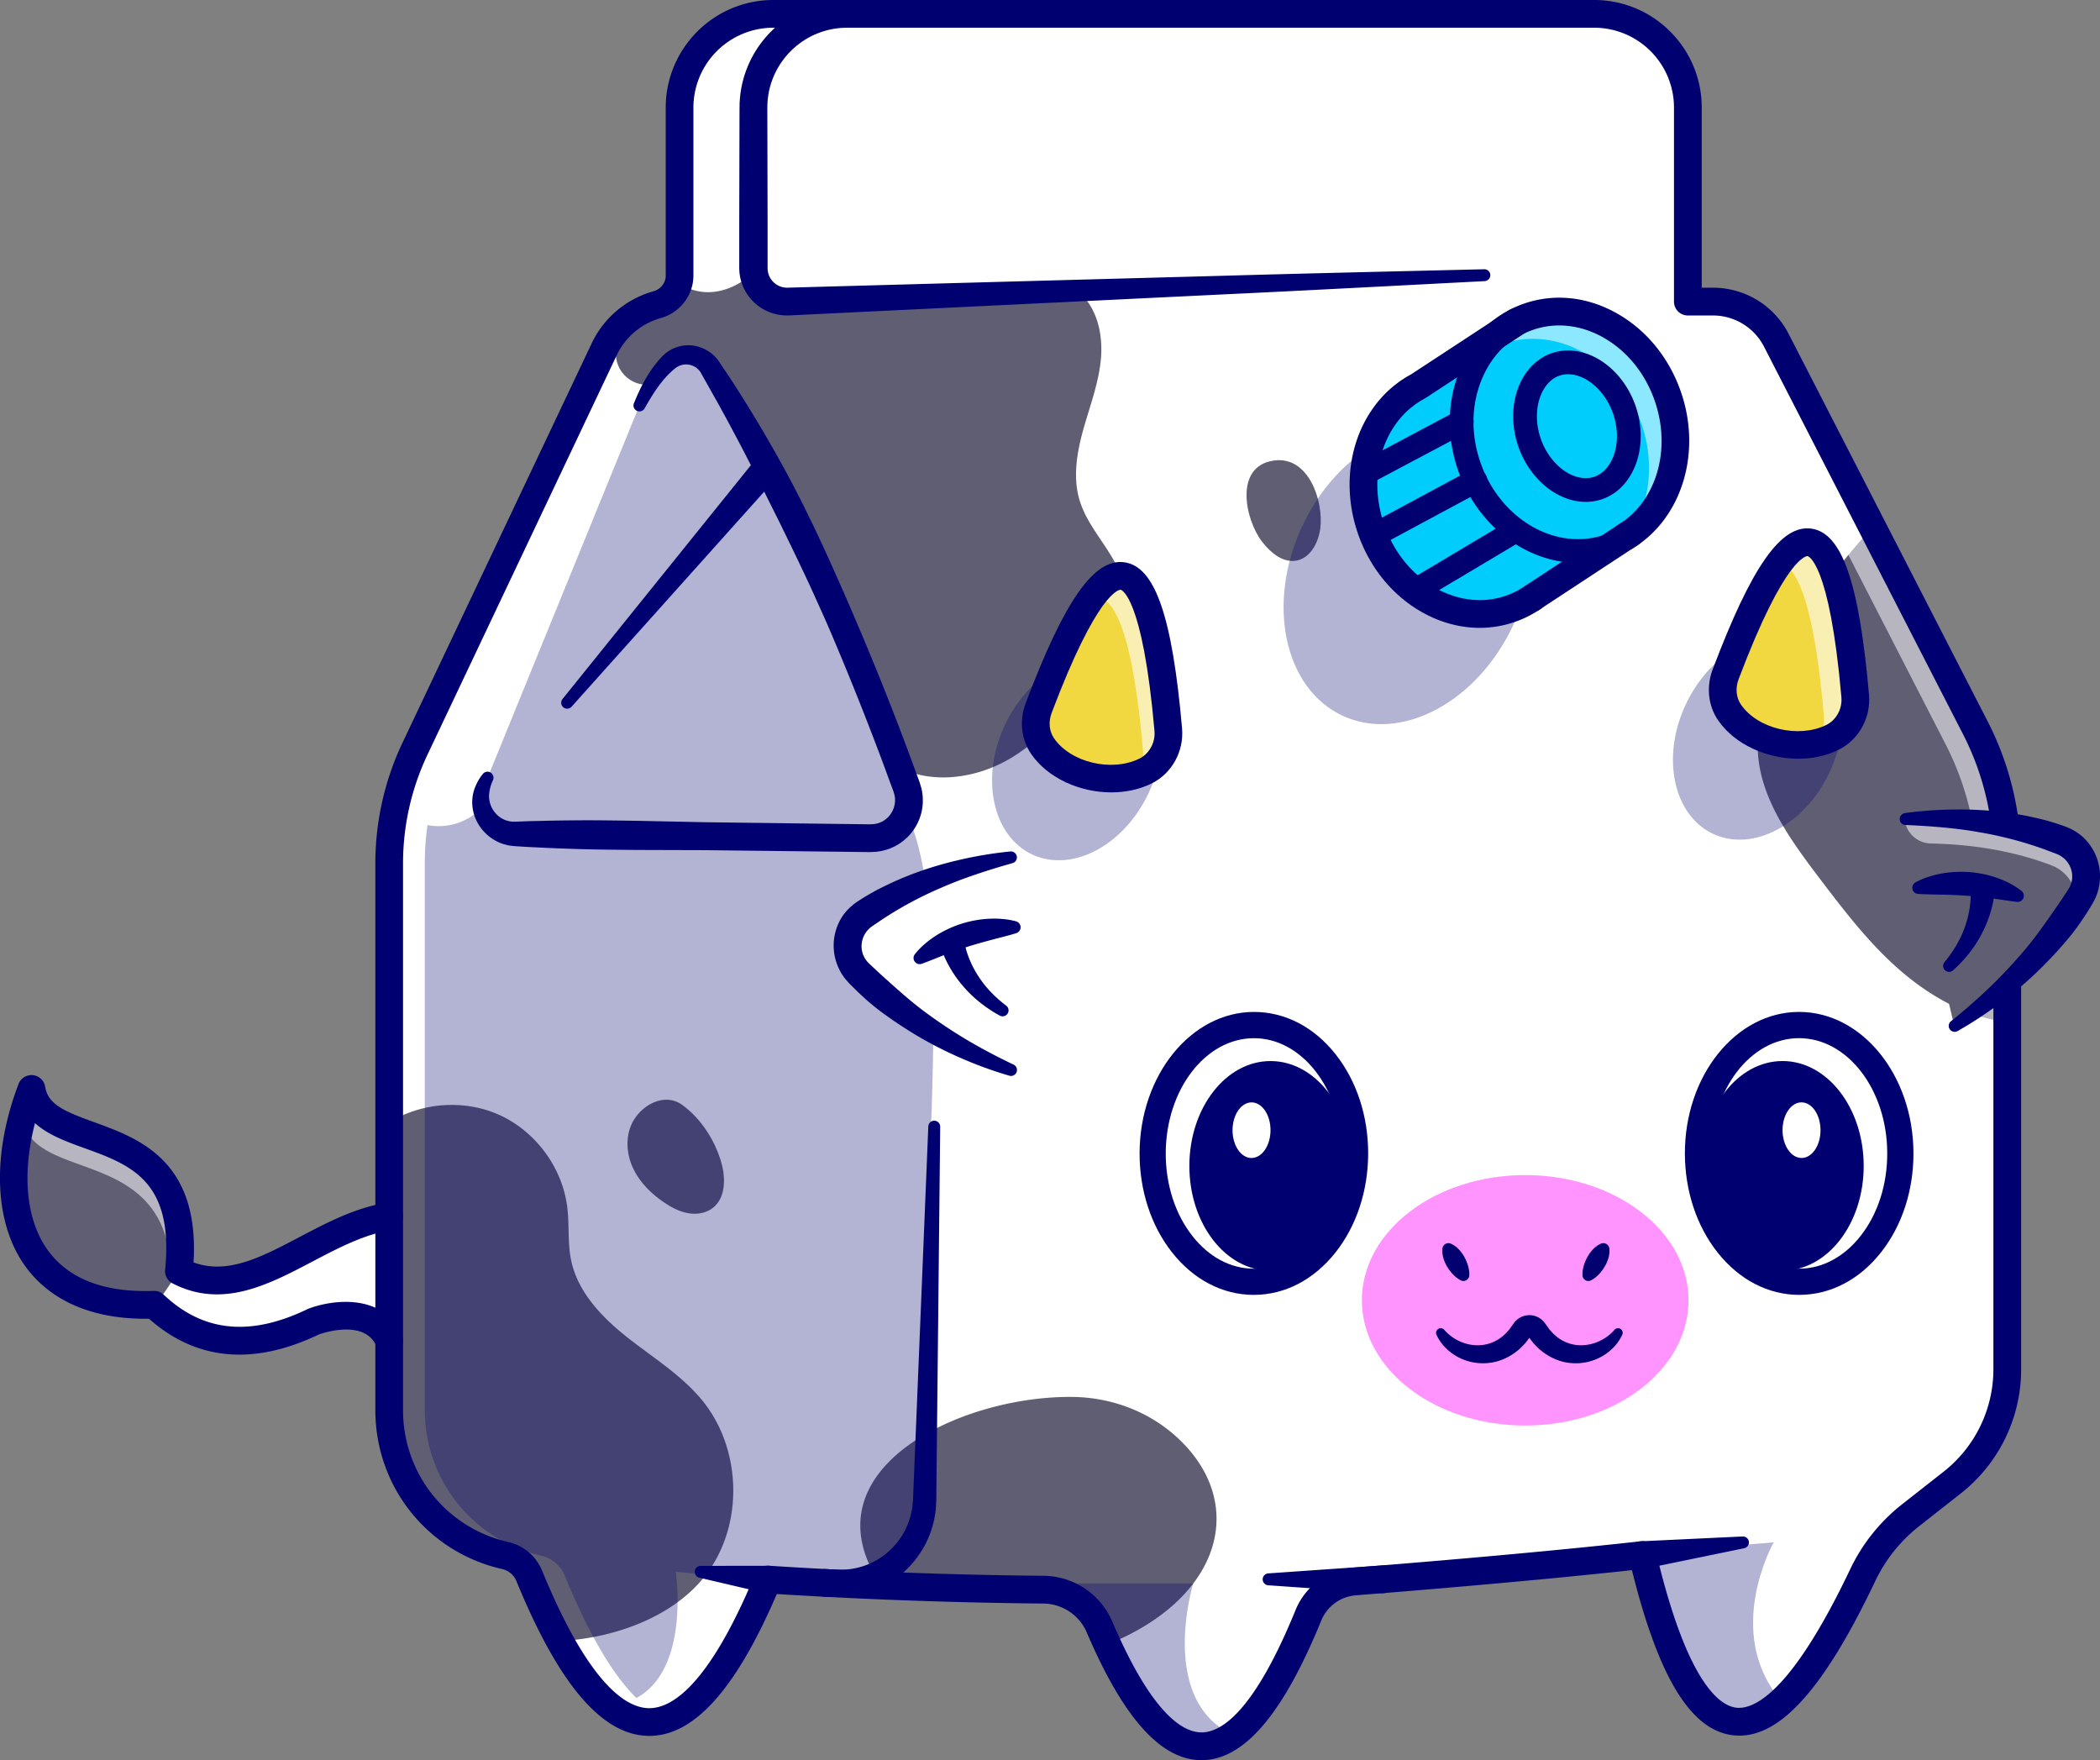<svg id="Layer_1" data-name="Layer 1" xmlns="http://www.w3.org/2000/svg" viewBox="0 0 2890.73 2422.63"><rect x="0" y="0" width="2890.73" height="2422.63" fill="#808080" stroke="none"/><path d="M1019,2493.92v171.3c-24.09-56.68-104-26.43-104-26.43-91.29,44-161.65,30.52-217.95-21.85-.49-.44-.93-.88-1.42-1.31-191,6.81-225.15-149.28-169-297,15.21,95.81,224.83,27.25,203,250.71C826.25,2618.84,913.67,2510.71,1019,2493.92Z" transform="translate(-483.31 -819.77)" style="fill:#fff"/><path d="M3246.37,2002.86v701a199.44,199.44,0,0,1-76.36,157c-18,14.17-37.06,29.11-56.79,44.59a230.59,230.59,0,0,0-65.84,82.46c-40.33,84.75-77.45,142.2-111.56,173.48-80,73.41-143.24,2.34-191.2-199.75l-.38-1.47c-11.28,1.25-22.78,2.5-34.34,3.76-136.31,14.39-286.9,26.7-361.56,32.59a75.61,75.61,0,0,0-64,46.71q-51.84,127.13-103.78,164.49-86.42,62.37-172.93-124.43c-3.6-7.74-7.2-15.86-10.79-24.26a84.6,84.6,0,0,0-64.26-50.08,86.12,86.12,0,0,0-13-1.15q-111.6-1-223.79-5.67-40.87-1.71-81.86-3.92-36.87-2-73.8-4.31l-2.4,6.27q-141.35,334.05-282.59,80.17-21.68-39-43.39-91.83a46.63,46.63,0,0,0-33-27.69A205.43,205.43,0,0,1,1019,2760.55v-753a367.8,367.8,0,0,1,35.27-156.75L1315,1300.59a114.71,114.71,0,0,1,72.82-61.42c18.15-5.07,31-21.26,31-40.11V967.86a129,129,0,0,1,129-129h1130A128.93,128.93,0,0,1,2806.7,967.8v267.12h34.39a98.29,98.29,0,0,1,87.53,53.47L3060.9,1546l141.71,276A395.78,395.78,0,0,1,3246.37,2002.86Z" transform="translate(-483.31 -819.77)" style="fill:#fff"/><path d="M1352.08,2368.5c-8.18,19.26-5.82,42,3.41,60.76s24.74,33.9,42.09,45.6c9.9,6.68,20.7,12.44,32.44,14.61s24.62.38,34.14-6.84c17.82-13.51,18.29-40.32,12.3-61.86-8.57-30.83-27.83-61.12-53.89-80.13C1397.29,2322.21,1363.48,2341.68,1352.08,2368.5Z" transform="translate(-483.31 -819.77)" style="fill:#5f5e73"/><path d="M1708.78,1869c47.5,31.63,113,24.59,162.49-3.77s86.09-74.51,118.9-121.2c23.76-33.8,47.28-72.79,41-113.62-6.91-44.94-47.78-77.39-61.37-120.78-10-31.73-4.31-66.21,4.6-98.25s21.09-63.49,24.26-96.59-4.28-69.36-28.86-91.76l-403,11.86-46.33-40s-48.17,49.33-103.12,14.67l-19.55,25.32-60.45,49.27a42.92,42.92,0,0,0,41.38,65s52.44-85.07,103.44,11.14C1569.63,1498.51,1643.82,1671.62,1708.78,1869Z" transform="translate(-483.31 -819.77)" style="fill:#5f5e73"/><path d="M3246.37,2002.86v223l-4.52.16c-55.11-7.84-105.3-37.11-146.89-74.12s-75.43-81.64-109.06-126c-41.15-54.34-84.26-114.3-83-182.42.6-31.78,10.95-62.52,23.32-91.84A684.58,684.58,0,0,1,3060.9,1546l141.71,276A395.78,395.78,0,0,1,3246.37,2002.86Z" transform="translate(-483.31 -819.77)" style="fill:#5f5e73"/><path d="M729.72,2569.3l-32.64,47.64c-.49-.44-.93-.88-1.42-1.31-191,6.81-225.15-149.28-169-297C541.91,2414.4,751.53,2345.84,729.72,2569.3Z" transform="translate(-483.31 -819.77)" style="fill:#5f5e73"/><g style="opacity:0.55"><path d="M729.72,2569.3,718.93,2585c4-193.11-189.88-133.53-204.49-225.53-1,2.56-1.91,5.12-2.83,7.63a393.28,393.28,0,0,1,15.09-48.51C541.91,2414.4,751.53,2345.84,729.72,2569.3Z" transform="translate(-483.31 -819.77)" style="fill:#fff"/></g><path d="M2220.65,1565.44c11.51,14.88,28.38,29.18,46.92,26,19.63-3.41,30.78-25,33.22-44.75,4.6-37.34-16.07-100-64.16-93C2181.59,1461.56,2197.24,1535.18,2220.65,1565.44Z" transform="translate(-483.31 -819.77)" style="fill:#5f5e73"/><g style="opacity:0.3"><ellipse cx="2421.13" cy="1612.4" rx="212.47" ry="160.37" transform="translate(-544.71 2308.8) rotate(-65.08)" style="fill:#000070"/></g><g style="opacity:0.3"><ellipse cx="1965.57" cy="1864.62" rx="144.99" ry="109.44" transform="translate(-1037.02 2041.6) rotate(-65.08)" style="fill:#000070"/></g><g style="opacity:0.3"><ellipse cx="2902.87" cy="1836.26" rx="144.99" ry="109.44" transform="translate(-468.98 2875.2) rotate(-65.08)" style="fill:#000070"/></g><path d="M2007.59,3083.26c-3.6-7.74-7.2-15.86-10.79-24.26a84.88,84.88,0,0,0-77.23-51.23q-111.6-1-223.79-5.67l-1.42-2.89c-102.46-156.85,110.91-259,266.52-256.7,54.06.82,106.55,21.09,145.68,58.43C2200.47,2890.54,2164.44,3020.14,2007.59,3083.26Z" transform="translate(-483.31 -819.77)" style="fill:#5f5e73"/><path d="M1462.51,2976.76c-41.59,64.15-126.28,96.14-202.53,101.32l-4.85,2.23q-21.68-39-43.39-91.83a46.63,46.63,0,0,0-33-27.69A205.43,205.43,0,0,1,1019,2760.55V2364.7c44-27.25,101.6-31.94,149.28-11.39,51.35,22.18,89.28,72.92,95.93,128.46,2.94,24.25.33,49.05,5.34,72.92,9.27,44.15,43,78.87,78.43,106.72s74.72,51.94,103,87.09C1501.86,2812,1506.76,2908.47,1462.51,2976.76Z" transform="translate(-483.31 -819.77)" style="fill:#5f5e73"/><g style="opacity:0.55"><path d="M3246.37,2002.86v701a199.44,199.44,0,0,1-76.36,157c-18,14.17-37.06,29.11-56.79,44.59a230.59,230.59,0,0,0-65.84,82.46c-59.19,124.43-111.56,190-157.45,200.24,35.42-30.19,74.17-89,116.41-177.79a230.67,230.67,0,0,1,65.84-82.46l56.79-44.58a199.47,199.47,0,0,0,76.36-157v-701a395.81,395.81,0,0,0-43.76-181l-141.71-275.94-132.28-257.58a98.31,98.31,0,0,0-87.53-53.47h-34.39V990.26a128.93,128.93,0,0,0-128.95-129h-1130a128.69,128.69,0,0,0-40.44,6.48,128.65,128.65,0,0,1,81.48-28.94h1130A128.93,128.93,0,0,1,2806.7,967.8v267.12h34.39a98.29,98.29,0,0,1,87.53,53.47L3060.9,1546l141.71,276A395.78,395.78,0,0,1,3246.37,2002.86Z" transform="translate(-483.31 -819.77)" style="fill:#fff"/></g><path d="M2137.22,3242.4c-55.71,0-107.39-57.55-158-175.9a65.76,65.76,0,0,0-59.88-39.65c-121.1-1.11-244.42-5.5-366.73-13.08-56.5,131.35-113.94,195.23-175.5,195.23h-.48c-64.1-.34-123.82-70.11-182.58-213.29a27.63,27.63,0,0,0-19.55-16.32C1071.74,2956,1000,2866,1000,2760.55v-753a387.59,387.59,0,0,1,37.1-164.92l260.68-550.25a133.69,133.69,0,0,1,84.89-71.63c10.2-2.86,17.05-11.6,17.05-21.75V967.86c0-81.66,66.43-148.09,148.08-148.09h1130c81.62,0,148,66.41,148,148v248h15.31a116.94,116.94,0,0,1,104.51,63.85l274,533.5a416.83,416.83,0,0,1,45.87,189.67v701a217.26,217.26,0,0,1-83.66,172L3125,2920.42a212.49,212.49,0,0,0-60.39,75.65c-71.94,151.21-133.74,218.56-194.87,212.16-58.4-6.18-103.06-78.53-140-227.31-136.94,14.84-295.53,27.95-379.86,34.59a56.21,56.21,0,0,0-47.88,34.91c-52.55,128.71-106.21,191.51-164.07,192Zm-597.11-267.61c.41,0,.82,0,1.23,0,126.13,8.07,253.44,12.73,378.4,13.87a103.91,103.91,0,0,1,94.59,62.79c53.91,126.14,96.55,152.76,122.93,152.76h.31c27.64-.23,72.45-29.6,129.07-168.26a94.17,94.17,0,0,1,80.2-58.52c87.54-6.89,255.3-20.77,395.3-36.29a19.08,19.08,0,0,1,20.55,14.11l.39,1.47c42.76,180.17,87.69,211.1,110.67,213.53,23.4,2.41,74.76-19,156.41-190.6a250.58,250.58,0,0,1,71.29-89.28l56.78-44.58a179.34,179.34,0,0,0,69.06-142V2002.86a378.38,378.38,0,0,0-41.65-172.23l-274-533.53a79,79,0,0,0-70.57-43.11H2806.7a19.07,19.07,0,0,1-19.08-19.07V967.8a110,110,0,0,0-109.87-109.88h-1130a110.06,110.06,0,0,0-109.93,109.94v231.19c0,27-18.47,51.08-44.92,58.49a95.55,95.55,0,0,0-60.68,51.21L1071.52,1859a349.26,349.26,0,0,0-33.42,148.58v753c0,87.55,59.58,162.24,144.9,181.63a65.85,65.85,0,0,1,46.38,39.05c64.2,156.41,115.64,189.45,147.49,189.62h.25c30.91,0,80.71-31,142.9-177.83l2.28-6A19.08,19.08,0,0,1,1540.11,2974.79Z" transform="translate(-483.31 -819.77)" style="fill:#000070"/><path d="M1649.43,857.93a109.2,109.2,0,0,0-71.26,26.29,109.94,109.94,0,0,0-37.23,66.22c-.46,3.2-.89,6.41-1.07,9.64-.17,1.61-.21,3.23-.23,4.85s-.1,3.19-.08,5.2l.06,22.76.11,45.53.21,91.06,0,45.52v11.39c0,.83,0,2.16,0,2.57l.08,1.66c0,1.13.32,2.18.38,3.28a27,27,0,0,0,16,19.76,26.61,26.61,0,0,0,6.38,1.76,23.56,23.56,0,0,0,3,.31,16.53,16.53,0,0,0,2.38,0l2.84-.09,45.49-1.27,182-5,364-9.91c121.32-3.49,242.68-6.16,364.05-9.1a8.18,8.18,0,0,1,.62,16.34c-121.28,6.24-242.56,12.76-363.88,18.46l-364,17.64-182,8.82-45.5,2.18-2.85.12a30,30,0,0,1-3.31,0,61.19,61.19,0,0,1-8.28-.65,65,65,0,0,1-15.54-4.14,65.6,65.6,0,0,1-39.6-47.7,72.17,72.17,0,0,1-1.09-8l-.2-4c-.07-1.48,0-2,0-3.11V1175l0-45.52.21-91.06.11-45.53.06-22.76.1-6.19c0-2.17.11-4.35.31-6.51.26-4.35.82-8.67,1.45-13a148.48,148.48,0,0,1,95-115.57,150.24,150.24,0,0,1,51.19-9.1,19.08,19.08,0,0,1,.12,38.15Z" transform="translate(-483.31 -819.77)" style="fill:#000070"/><g style="opacity:0.3"><path d="M1734.53,1946.17l-40.17,27.26-520.28-9.76L1145,1934c-26.33,22.48-52.27,25.31-73.13,21.38a363.83,363.83,0,0,0-3.82,52.2v753a205.43,205.43,0,0,0,159.74,200.24,46.65,46.65,0,0,1,33,27.69q21.66,52.82,43.38,91.83c18.37,33,36.74,58.44,55.11,76.54a89.71,89.71,0,0,1-17,7c94.5-28,71.22-180.71,71.22-180.71L1539.68,2995l.44-1.15q36.95,2.37,73.8,4.31c152.38-13.3,142.63-130,142.63-130l6.27-442.5C1770.94,2228.83,1774.86,2040.68,1734.53,1946.17Z" transform="translate(-483.31 -819.77)" style="fill:#000070"/></g><path d="M2742.14,2941.18l139.65-6.62.39,0a8.18,8.18,0,0,1,2,16.19l-137.88,28.37a19.15,19.15,0,0,1-7.72-37.52,18.57,18.57,0,0,1,2.84-.37Z" transform="translate(-483.31 -819.77)" style="fill:#000070"/><path d="M2385.38,3012.61,2229,3001.71a8.2,8.2,0,0,1,0-16.35l156.39-10.9a19.12,19.12,0,1,1,2.66,38.15A21.46,21.46,0,0,1,2385.38,3012.61Z" transform="translate(-483.31 -819.77)" style="fill:#000070"/><path d="M1537.94,3012.8l-91.88-21.52a8.23,8.23,0,0,1,1.87-16.25l94.37-.13a19.21,19.21,0,0,1,0,38.41A20.08,20.08,0,0,1,1537.94,3012.8Z" transform="translate(-483.31 -819.77)" style="fill:#000070"/><path d="M1355.93,1374.92c5.83-14.56,12.65-29,21.63-42.69a147.76,147.76,0,0,1,15.27-19.72c1.51-1.58,2.79-3,4.6-4.64a49.5,49.5,0,0,1,20.15-11.09,50.43,50.43,0,0,1,30.74,1.37,51.62,51.62,0,0,1,24.7,19.27c8.77,13.13,17.45,25.72,25.68,38.91q25,39.15,48,79.56c15.45,26.85,30,54.21,43.79,81.9,6.71,13.94,13.63,27.78,20.15,41.8s13,28.05,19.24,42.2c12.75,28.17,25,56.54,37.06,85q36.21,85.29,68.4,172.07l8,21.7,4,10.86,2,5.47,2.22,7.49a71,71,0,0,1-66.16,88l-3.9.16-2.91,0-5.76-.07-11.52-.13-23-.28L1454,1989.92l-92.18-.28c-30.72-.28-61.44-.45-92.15-1.57-15.36-.47-30.71-1.13-46.07-1.9-7.67-.34-15.35-.71-23-1.23l-5.75-.36-3-.21-3.85-.4a45,45,0,0,1-7.6-1.36,42.49,42.49,0,0,1-7.38-2.26c-19.35-7.34-33.81-24.21-38.15-43.34a56.83,56.83,0,0,1,.66-28.63A68.46,68.46,0,0,1,1148,1885a8.22,8.22,0,0,1,13.91,8.51l-.14.3a58.51,58.51,0,0,0-5.17,18.86,35.61,35.61,0,0,0,2.82,16.92c4.46,10.38,13.73,18,23.66,20.21a16.88,16.88,0,0,0,3.74.68,15.94,15.94,0,0,0,3.79.24l1.89,0c.62,0,1.83-.06,2.71-.08l5.77-.22c7.68-.34,15.36-.53,23-.68q23.05-.62,46.1-.8c30.73-.39,61.44.17,92.16.63l92.15,1.92,184.33,2.34,23,.28,11.52.13,5.76.07,2.85,0,1.85-.13a32.1,32.1,0,0,0,25-13.15,33.37,33.37,0,0,0,5.78-27.69c-.38-1.18-.73-2.36-1-3.57l-2-5.33-4-10.77-7.93-21.54q-32.05-86-67.78-170.49c-5.94-14.08-12-28.11-18.29-42s-12.49-27.87-19-41.7c-12.91-27.68-26.31-55.09-39.72-82.48-13.69-27.25-27.14-54.62-41.09-81.73-6.93-13.58-14-27.11-21.23-40.51-7.08-13.5-14.45-26.84-21.81-40.2l-22.36-39.74c-4.39-8.32-14.81-13.39-24.73-11.51a21.57,21.57,0,0,0-7.06,2.48,22.34,22.34,0,0,0-3.23,2.07c-1.12.81-2.59,2.1-3.85,3.17a124.22,124.22,0,0,0-14.58,15.32c-9.07,11.2-16.84,24-24.21,37.11l0,0a8.19,8.19,0,0,1-14.75-7Z" transform="translate(-483.31 -819.77)" style="fill:#000070"/><g style="opacity:0.3"><path d="M1154.84,1889.38a70.66,70.66,0,0,0-7.13,14.72c-10.81,30.82,12.23,63.09,44.88,63.48l489,5.84c36.57.44,62.23-35.86,49.73-70.23-77.61-213.45-165.3-410.06-270.43-577.51-12.2-19.43-39.06-23.45-56.12-8.11-17.22,15.46-30.18,37-41.49,60.85Z" transform="translate(-483.31 -819.77)" style="fill:#000070"/></g><path d="M1548.17,1482.07l-278.09,310.42a8.18,8.18,0,0,1-12.46-10.59l261.48-324.54a19.08,19.08,0,1,1,29.72,24C1548.62,1481.55,1548.38,1481.84,1548.17,1482.07Z" transform="translate(-483.31 -819.77)" style="fill:#000070"/><path d="M1777.53,2370.58l-3.76,357.76-.94,89.45-.46,44.72-.24,22.36c-.16,4-.48,8.39-.75,12.58s-1.26,8.38-1.9,12.58a134.53,134.53,0,0,1-101.69,104.39l-6.32,1.42c-2.12.37-4.27.59-6.41.87a91.62,91.62,0,0,1-12.9,1.07c-9.15.34-16-.08-23.57-.24h-.06a19.08,19.08,0,0,1,.84-38.16l.85,0c15.91,1.07,27.18,1.61,39.79-1a98.13,98.13,0,0,0,34.76-14.17,100.14,100.14,0,0,0,42.72-61.06c.54-3.16,1.42-6.27,1.74-9.47l.89-9.71.92-22.35,1.83-44.68,3.66-89.37,14.65-357.49a8.18,8.18,0,0,1,16.35.42Z" transform="translate(-483.31 -819.77)" style="fill:#000070"/><path d="M1875.64,1999.75q-120.61,22.44-202.74,78.44c-27.29,18.61-30.68,57.66-7.32,81,59.53,59.53,130.17,103.12,210.06,133.48" transform="translate(-483.31 -819.77)" style="fill:#fff"/><path d="M3105.91,1947q122.53-6,215.36,29.53c30.86,11.82,43.16,49,25.82,77.16-44.18,71.66-102.86,130.38-173.58,178.35" transform="translate(-483.31 -819.77)" style="fill:#5f5e73"/><g style="opacity:0.55"><path d="M3347.09,2058.82c-2.13,3.43-4.25,6.86-6.49,10.19a52.72,52.72,0,0,0-33-58.05q-73.9-28.28-166.62-30.25a37,37,0,0,1-35.09-28.61h0q122.53-6,215.33,29.54C3352.1,1993.47,3364.42,2030.69,3347.09,2058.82Z" transform="translate(-483.31 -819.77)" style="fill:#fff"/></g><path d="M1877.13,2007.79q-33.63,9.33-66.08,21-16.18,5.9-31.87,12.76c-10.5,4.44-20.79,9.28-30.9,14.37a505.18,505.18,0,0,0-57.94,34.33l-6.73,4.53a33.42,33.42,0,0,0-4.21,3.54,32.19,32.19,0,0,0-6.46,8.74,33.09,33.09,0,0,0-3,21.76,31.93,31.93,0,0,0,4.15,10.33,27.63,27.63,0,0,0,1.6,2.29,12.64,12.64,0,0,0,1.76,2.18l2,2.13,3.1,2.9c8.22,7.77,16.52,15.44,25,22.9,16.78,15.14,33.9,30.11,52.33,43.52s37.51,26.05,57.34,37.69,40.32,22.36,61.32,32.31h0a8.2,8.2,0,0,1-5.84,15.27,553.77,553.77,0,0,1-67.23-24.52,532.64,532.64,0,0,1-64.07-33.1c-10.3-6.29-20.48-12.83-30.42-19.74s-19.78-14.05-29-21.91c-4.72-3.82-9.16-8-13.6-12.09s-8.76-8.39-13.05-12.68l-3.21-3.23-3.9-4.4a38.26,38.26,0,0,1-3.66-4.71c-1.12-1.66-2.36-3.23-3.31-5a76.67,76.67,0,0,1-8.7-22.2,73.28,73.28,0,0,1,5.31-46.74,65.82,65.82,0,0,1,13.88-19.68,71.72,71.72,0,0,1,9.2-7.78c2.91-2.08,5.2-3.53,7.89-5.25a307.37,307.37,0,0,1,32.12-17.85c10.94-5.44,22.14-10.27,33.41-14.79a490.14,490.14,0,0,1,69.16-21.26,548.55,548.55,0,0,1,70.62-11.71,8.21,8.21,0,0,1,3,16.07Z" transform="translate(-483.31 -819.77)" style="fill:#000070"/><path d="M1882.08,2104.21c-11.59,3.58-22.77,6.16-33.71,9.1s-21.62,5.89-32.19,9.21-21,7-31.48,11.08-21,8.47-32.29,12.62l-.16.05a8.46,8.46,0,0,1-9.55-13.21c8-10.07,17.92-18.3,28.68-25.32a151.47,151.47,0,0,1,72.63-23.39c12.75-.64,25.53.18,37.9,3.51a8.49,8.49,0,0,1,.35,16.3Z" transform="translate(-483.31 -819.77)" style="fill:#000070"/><path d="M1811.68,2119.88a16.84,16.84,0,0,0,.41,2.32c.18.93.42,1.89.68,2.88.46,2,1.12,4,1.71,5.93,1.33,4,2.79,8,4.53,11.88a139.85,139.85,0,0,0,12.5,22.71,147.22,147.22,0,0,0,16.61,20.47,170.45,170.45,0,0,0,20.1,17.73l.34.26a8.18,8.18,0,0,1-9,13.58,189.37,189.37,0,0,1-25-16.3,170.15,170.15,0,0,1-22.24-20.5,167.09,167.09,0,0,1-18.52-24.47c-2.76-4.37-5.25-8.94-7.62-13.63-1.13-2.4-2.29-4.76-3.31-7.28-.53-1.23-1-2.51-1.53-3.83s-.93-2.47-1.52-4.48l-.9-3.11a16.73,16.73,0,0,1,32.14-9.31A17.22,17.22,0,0,1,1811.68,2119.88Z" transform="translate(-483.31 -819.77)" style="fill:#000070"/><path d="M3105.51,1938.85a547.61,547.61,0,0,1,71.42-4.9,489.68,489.68,0,0,1,72.2,4.72c12,1.8,24,3.91,35.91,6.68a306.33,306.33,0,0,1,35.38,10c3,1,5.57,1.93,8.88,3.28a71.9,71.9,0,0,1,10.75,5.46,65.86,65.86,0,0,1,18,15.94,73.33,73.33,0,0,1,16,44.25,76.87,76.87,0,0,1-3.34,23.61c-.52,1.93-1.37,3.75-2.07,5.62a39.16,39.16,0,0,1-2.48,5.43l-2.78,5.18L3361,2068c-3.17,5.17-6.3,10.37-9.76,15.35s-6.74,10.1-10.45,14.9c-7.18,9.79-15.13,19-23.19,28s-16.47,17.73-25,26.23a533.34,533.34,0,0,1-54.7,47,556,556,0,0,1-59.76,39.38,8.2,8.2,0,0,1-9.21-13.52h0q27.21-21.81,52.21-45.59c16.6-15.9,32.26-32.63,47.09-49.91s28.05-35.82,40.88-54.42c6.54-9.22,12.85-18.6,19.06-28.05l2.34-3.54,1.44-2.53a11.49,11.49,0,0,0,1.2-2.53,25,25,0,0,0,1-2.59,31.91,31.91,0,0,0,1.65-11,33.14,33.14,0,0,0-7.93-20.48,35.09,35.09,0,0,0-13.23-9.48l-7.59-2.85a504.9,504.9,0,0,0-64.3-20c-11-2.62-22.14-5-33.38-6.85q-16.83-3.09-34-5.06-34.23-3.87-69.14-5.18h0a8.2,8.2,0,0,1-.76-16.33Z" transform="translate(-483.31 -819.77)" style="fill:#000070"/><path d="M3120.13,2034.2c11.27-6.1,23.52-9.84,36.07-12.17a151.57,151.57,0,0,1,76.07,6c12.08,4.35,23.66,10.06,33.75,18a8.47,8.47,0,0,1-6.23,15.06l-.19,0c-11.95-1.42-23.15-3.41-34.33-4.82s-22.13-2.71-33.18-3.52-22.14-1.26-33.45-1.53-22.8-.27-34.89-1.08h-.14a8.5,8.5,0,0,1-7.91-9A8.59,8.59,0,0,1,3120.13,2034.2Z" transform="translate(-483.31 -819.77)" style="fill:#000070"/><path d="M3228.56,2048.86c-.1,2.09-.25,3.23-.44,4.7s-.38,2.77-.61,4.09c-.41,2.69-1,5.25-1.54,7.84-1.22,5.12-2.59,10.14-4.27,15a166.75,166.75,0,0,1-12.37,28.08,170,170,0,0,1-16.91,25.08,188.67,188.67,0,0,1-20.54,21.62,8.18,8.18,0,0,1-11.94-11.12l.27-.33a170.63,170.63,0,0,0,15.46-21.89,146.84,146.84,0,0,0,11.44-23.75,139.76,139.76,0,0,0,6.92-25c.8-4.2,1.3-8.43,1.67-12.6.12-2.07.3-4.16.3-6.16,0-1,0-2,0-3a18.71,18.71,0,0,0-.14-2.36,16.72,16.72,0,1,1,32.87-3.59Z" transform="translate(-483.31 -819.77)" style="fill:#000070"/><path d="M2720.8,1558.34l-126.93,83.39a128.37,128.37,0,0,1-31.18,15.91c-75.81,26.38-161.76-22.51-191.9-109.22-24.47-70.37-4.8-143.94,44-183.35l.22-.11a125.72,125.72,0,0,1,20.71-13.62l112.22-73.58,22.46-14.72a118.92,118.92,0,0,1,16.78-7.25c75.82-26.38,161.77,22.51,191.91,109.23C2805.83,1441.86,2779.83,1522.64,2720.8,1558.34Z" transform="translate(-483.31 -819.77)" style="fill:#00cdfc"/><g style="opacity:0.55"><path d="M2727.29,1554.14c26.87-40.93,34.34-97.29,15.42-151.63-30.14-86.71-116.09-135.6-191.9-109.22a119.55,119.55,0,0,0-16.79,7.25l-22.45,14.72-112.22,73.57a119.15,119.15,0,0,0-13.19,8,136.29,136.29,0,0,1,28.61-31.78l.22-.11a125.72,125.72,0,0,1,20.71-13.62l112.22-73.58,22.46-14.72a118.92,118.92,0,0,1,16.78-7.25c75.82-26.38,161.77,22.51,191.91,109.23C2804.85,1439,2781.68,1516.59,2727.29,1554.14Z" transform="translate(-483.31 -819.77)" style="fill:#fff"/></g><path d="M2520.14,1683.92c-27.1,0-54.42-7.37-80-21.9-40.27-22.92-71.32-61-87.41-107.34-26.64-76.59-6.54-158.76,50-204.45q.57-.46,1.17-.87a146.27,146.27,0,0,1,22.05-14.48l133.91-87.79c.49-.32,1-.63,1.52-.9a137.23,137.23,0,0,1,19.49-8.42c41.91-14.59,87.65-9.75,128.75,13.65,40.27,22.91,71.31,61,87.4,107.33,29.25,84,1.46,174.64-66.09,215.72l-126.44,83.06a147.94,147.94,0,0,1-84.41,26.39Zm-94.21-303.33c-43.43,35.74-58.36,100.51-37.12,161.56,13.06,37.57,38,68.36,70.24,86.71,31.39,17.86,66,21.69,97.38,10.76a109.09,109.09,0,0,0,26.54-13.56l.42-.28,126.94-83.39.6-.38c52.45-31.72,73.53-103.52,50.12-170.72-13.06-37.58-38-68.37-70.24-86.72-31.4-17.86-66-21.69-97.38-10.76a101.75,101.75,0,0,0-13.37,5.69l-133.9,87.79c-.53.34-1.07.66-1.63,1a108.09,108.09,0,0,0-17.58,11.58C2426.62,1380.09,2426.28,1380.34,2425.93,1380.59Z" transform="translate(-483.31 -819.77)" style="fill:#000070"/><path d="M2547.94,1296.84a19.08,19.08,0,0,1-12.11-33.84,143.3,143.3,0,0,1,25.92-17,19.08,19.08,0,0,1,19.08,33l-22.45,14.71A19,19,0,0,1,2547.94,1296.84Z" transform="translate(-483.31 -819.77)" style="fill:#000070"/><path d="M2666.29,1510.56c-39.1,0-77.3-31.3-92.9-76.12-9.68-27.82-9.49-58,.53-82.87,5.24-13,18.07-36.14,45.16-45.57a68.8,68.8,0,0,1,22.68-3.82c39.1,0,77.31,31.3,92.91,76.12,9.69,27.81,9.49,58-.54,82.86-5.23,13-18.05,36.13-45.16,45.58A68.93,68.93,0,0,1,2666.29,1510.56Zm-24.53-175.68a36.32,36.32,0,0,0-11.94,2c-14.88,5.19-22.41,19.1-25.57,26.93-7.1,17.61-7.1,39.43,0,59.88,10.93,31.39,37,54.17,62,54.17a36.13,36.13,0,0,0,11.93-2c14.9-5.2,22.42-19.1,25.58-26.93,7.11-17.61,7.1-39.44,0-59.88C2692.86,1357.66,2666.78,1334.88,2641.76,1334.88Z" transform="translate(-483.31 -819.77)" style="fill:#000070"/><path d="M2720.83,1577.41a19.08,19.08,0,0,1-10.51-35l6.7-4.41a19.07,19.07,0,0,1,21,31.86l-6.71,4.42A18.92,18.92,0,0,1,2720.83,1577.41Z" transform="translate(-483.31 -819.77)" style="fill:#000070"/><path d="M2591.38,1662.44a19.08,19.08,0,0,1-10.45-35l2.51-1.64a19.08,19.08,0,0,1,20.86,32l-2.51,1.63A19,19,0,0,1,2591.38,1662.44Z" transform="translate(-483.31 -819.77)" style="fill:#000070"/><path d="M2655.61,1594.55c-69.92,0-138.22-49.87-165.18-127.31-15.9-45.67-15.25-94.15,1.84-136.5,17.39-43.11,49.65-74.75,90.84-89.09,84.21-29.3,179.63,24.2,212.72,119.28h0c15.89,45.67,15.24,94.15-1.84,136.5-17.4,43.12-49.66,74.76-90.84,89.09A144.18,144.18,0,0,1,2655.61,1594.55Zm-24.79-328.24a112.07,112.07,0,0,0-37,6.23c-32.15,11.19-57.45,36.2-71.27,70.44-14.12,35-14.57,75.32-1.28,113.51,27.18,78.06,104,122.53,171.1,99.14,32.14-11.18,57.45-36.2,71.26-70.43,14.12-35,14.58-75.32,1.28-113.52h0C2742.69,1307.72,2687.12,1266.31,2630.82,1266.31Z" transform="translate(-483.31 -819.77)" style="fill:#000070"/><path d="M2368.9,1483.8a16.35,16.35,0,0,1-7.69-30.79l126.51-67.23a16.35,16.35,0,0,1,15.35,28.88l-126.52,67.22A16.25,16.25,0,0,1,2368.9,1483.8Z" transform="translate(-483.31 -819.77)" style="fill:#000070"/><path d="M2379.8,1570.27a16.35,16.35,0,0,1-7.76-30.75l134.29-72.24a16.35,16.35,0,1,1,15.49,28.79l-134.29,72.25A16.33,16.33,0,0,1,2379.8,1570.27Z" transform="translate(-483.31 -819.77)" style="fill:#000070"/><path d="M2432.15,1648.42a16.36,16.36,0,0,1-8.39-30.4l131.08-78.14a16.35,16.35,0,1,1,16.75,28.08l-131.08,78.15A16.22,16.22,0,0,1,2432.15,1648.42Z" transform="translate(-483.31 -819.77)" style="fill:#000070"/><path d="M1019,2684.32a19.08,19.08,0,0,1-17.56-11.62c-15.8-37.17-72.29-18.67-79-16.3-90.34,43.32-169,36.08-234-21.51-96.87,1.27-146.16-38.53-170.63-72.7-42.61-59.5-46-153.1-9-250.38a19.07,19.07,0,0,1,36.67,3.79c3.9,24.55,26.91,34,67.24,48.63,61.66,22.35,145.39,52.71,137,193.09,46.83,17.17,93-7.08,145.74-34.83,37.88-19.91,77.06-40.49,120.48-47.42a19.07,19.07,0,1,1,6,37.67c-37.23,5.94-73.59,25.05-108.74,43.52-60.9,32-123.87,65.1-192.27,30a19.06,19.06,0,0,1-10.28-18.82c12-122.79-47.74-144.43-111-167.35-24.85-9-50.2-18.2-68.17-34.45-18.16,69.8-12.32,133.07,17.23,174.33,28.63,40,77.76,59,146.14,56.59a19,19,0,0,1,13.79,5.2c54.37,51.42,119.12,57.92,198,19.84.5-.24,1-.46,1.54-.66,33.56-12.69,103.57-21.34,128.3,36.83a19.09,19.09,0,0,1-17.55,26.54Z" transform="translate(-483.31 -819.77)" style="fill:#000070"/><ellipse cx="2099.49" cy="1789.72" rx="224.82" ry="172.36" style="fill:#ff94ff"/><path d="M2716.33,2657c-11.64,25.26-40.55,41.56-70,38.89-14.75-1-29.12-7.26-40.57-16.34a54.27,54.27,0,0,1-8.06-7.35l-3.77-3.92-3.24-4.23-3.17-4.29-.79-1.08-.39-.54c-.13-.18,0,0,0,0a4.12,4.12,0,0,0,.26.32,2.7,2.7,0,0,0,3.88,0c.11-.12.2-.24.27-.32s.08-.17-.05,0l-.39.54-.79,1.08-3.17,4.28-3.24,4.24-3.77,3.91a54.33,54.33,0,0,1-8.06,7.36c-11.45,9.07-25.82,15.34-40.57,16.33-29.44,2.66-58.35-13.63-70-38.88a6.42,6.42,0,0,1,10.65-6.92l.29.33c14.37,16.4,36.78,23.83,55.94,20a53,53,0,0,0,25.57-12.74,39.69,39.69,0,0,0,5.22-5.23l2.54-2.74,2.19-3.15,2.25-3.11,1.49-2.07a25.6,25.6,0,0,1,3.21-3.82,26.27,26.27,0,0,1,37,0,25.67,25.67,0,0,1,3.22,3.82l1.49,2.07,2.25,3.1,2.19,3.15,2.53,2.75a40.29,40.29,0,0,0,5.23,5.22,53.06,53.06,0,0,0,25.57,12.74c19.15,3.78,41.56-3.63,55.94-20l.28-.32a6.41,6.41,0,0,1,10.65,6.91Z" transform="translate(-483.31 -819.77)" style="fill:#000070"/><path d="M2480.64,2531.57a35.08,35.08,0,0,1,11.08,8.14,47.89,47.89,0,0,1,7.4,10.27,59.31,59.31,0,0,1,4.92,11.69,41.91,41.91,0,0,1,1.81,13.5,8.07,8.07,0,0,1-8.42,7.72,8.27,8.27,0,0,1-3.37-.9,42.2,42.2,0,0,1-10.8-8.3,59.39,59.39,0,0,1-7.68-10.11,48.48,48.48,0,0,1-5.21-11.53,35.27,35.27,0,0,1-1.52-13.66,8.35,8.35,0,0,1,9.11-7.54A8.57,8.57,0,0,1,2480.64,2531.57Z" transform="translate(-483.31 -819.77)" style="fill:#000070"/><path d="M2698.67,2538.39a35.27,35.27,0,0,1-1.53,13.66,48.08,48.08,0,0,1-5.21,11.53,58.87,58.87,0,0,1-7.68,10.11,42.14,42.14,0,0,1-10.79,8.3,8.09,8.09,0,0,1-10.9-3.45,8.34,8.34,0,0,1-.9-3.37,42.18,42.18,0,0,1,1.81-13.5,59.34,59.34,0,0,1,4.93-11.69,47.84,47.84,0,0,1,7.39-10.27,35.08,35.08,0,0,1,11.08-8.14,8.36,8.36,0,0,1,11.08,4.13A8.67,8.67,0,0,1,2698.67,2538.39Z" transform="translate(-483.31 -819.77)" style="fill:#000070"/><path d="M1913.06,1794.37q142.72-378.18,178.39,29.6c2.08,23.86-10.43,47-32,57.41-46,22.06-112.42,6.72-140.91-34.58C1908,1831.54,1906.52,1811.71,1913.06,1794.37Z" transform="translate(-483.31 -819.77)" style="fill:#f2d840"/><g style="opacity:0.6"><path d="M2059.42,1881.37a79.89,79.89,0,0,1-9.49,3.87,59,59,0,0,0,6.71-32.86q-19.29-220.34-69.82-211.2Q2066,1534.41,2091.47,1824C2093.54,1847.85,2081,1871,2059.42,1881.37Z" transform="translate(-483.31 -819.77)" style="fill:#fff"/></g><path d="M2858.68,1748.05q142.72-378.19,178.38,29.59c2.09,23.86-10.42,47-32,57.41-46,22.07-112.41,6.72-140.9-34.58C2853.61,1785.22,2852.13,1765.39,2858.68,1748.05Z" transform="translate(-483.31 -819.77)" style="fill:#f2d840"/><g style="opacity:0.6"><path d="M3005,1835a94.43,94.43,0,0,1-20.6,7.09,58.94,58.94,0,0,0,9.49-37.55q-17.41-199.65-60.61-210.87,78.48-104.07,103.77,183.94C3039.15,1801.53,3026.62,1824.69,3005,1835Z" transform="translate(-483.31 -819.77)" style="fill:#fff"/></g><path d="M2013.08,1910.39c-43.13,0-87.26-19.42-110.26-52.76-13.77-20-16.61-46.13-7.61-70h0c53.48-141.7,94.16-199.74,135.85-193.94,42.14,5.8,65.88,74.17,79.39,228.61,2.8,32-14.39,62.65-42.77,76.27C2050.94,1906.61,2032.11,1910.39,2013.08,1910.39Zm12.67-278.91c-2,0-32,3.12-94.84,169.63h0c-4.59,12.16-3.36,25.19,3.31,34.86,22.87,33.16,78.63,46.6,117,28.21,14.14-6.78,22.69-22.28,21.26-38.55-16.42-187.84-46.28-194.1-46.58-194.14Zm-112.69,162.89h0Z" transform="translate(-483.31 -819.77)" style="fill:#000070"/><path d="M2958.7,1864.06c-43.13,0-87.27-19.42-110.27-52.76-13.77-20-16.61-46.12-7.6-70h0c53.48-141.7,94.05-199.71,135.85-193.94,42.14,5.8,65.88,74.17,79.38,228.61,2.81,32-14.38,62.65-42.76,76.27C2996.56,1860.28,2977.72,1864.06,2958.7,1864.06Zm-82.18-109.28c-4.59,12.17-3.35,25.2,3.32,34.86,22.87,33.16,78.63,46.6,116.95,28.22,14.15-6.79,22.69-22.28,21.27-38.55-16.42-187.85-46.29-194.11-46.59-194.14s-30.14-2.12-94.95,169.61Z" transform="translate(-483.31 -819.77)" style="fill:#000070"/><g style="opacity:0.3"><path d="M2180.52,3207.69q-86.42,62.37-172.93-124.43c-3.6-7.74-7.2-15.86-10.79-24.26a84.6,84.6,0,0,0-64.26-50.08l3-9.71h190.32S2076.7,3159.34,2180.52,3207.69Z" transform="translate(-483.31 -819.77)" style="fill:#000070"/></g><g style="opacity:0.3"><path d="M2935.82,3161.36c-80,73.41-143.24,2.34-191.2-199.75l-.38-1.47c-11.28,1.25-22.78,2.5-34.34,3.76l2.35-3.76,212.56-17.5S2854.28,3067.45,2935.82,3161.36Z" transform="translate(-483.31 -819.77)" style="fill:#000070"/></g><ellipse cx="2209.31" cy="2407.31" rx="176.67" ry="139.28" transform="translate(-686.69 3790.98) rotate(-89.86)" style="fill:#fff"/><path d="M2209.17,2602h-.33c-42.84-.11-82.8-21-112.51-58.89-28.71-36.61-44.45-85-44.33-136.2.26-107.23,70.88-194.33,157.48-194.33h.31c42.84.11,82.8,21,112.5,58.89,28.72,36.61,44.46,85,44.34,136.21s-16.1,99.51-45,136C2291.82,2581.31,2251.88,2602,2209.17,2602ZM2070,2407l18,.05c-.11,43.16,12.91,83.59,36.64,113.84,22.74,29,52.65,45,84.21,45.08h.23c31.47,0,61.37-15.86,84.19-44.67,23.89-30.14,37.09-70.5,37.2-113.66s-12.91-83.59-36.64-113.85c-22.74-29-52.65-45-84.21-45.07h-.22c-66.76,0-121.19,71-121.4,158.34Z" transform="translate(-483.31 -819.77)" style="fill:#000070"/><ellipse cx="2232.09" cy="2424.41" rx="144.23" ry="111.59" transform="translate(-681.06 3830.81) rotate(-89.86)" style="fill:#000070"/><ellipse cx="2206.07" cy="2375.33" rx="38.27" ry="26.14" transform="translate(-657.94 3755.83) rotate(-89.86)" style="fill:#fff"/><ellipse cx="2959.94" cy="2407.31" rx="139.28" ry="176.67" transform="translate(-489.18 -812.55) rotate(-0.14)" style="fill:#fff"/><path d="M2960.08,2602c-42.72,0-82.64-20.71-112.46-58.34-28.89-36.47-44.88-84.76-45-136-.26-107.37,70.1-194.89,156.84-195.1h.32c86.6,0,157.21,87.09,157.48,194.33.12,51.22-15.62,99.59-44.34,136.2-29.71,37.87-69.66,58.78-112.51,58.89Zm-.3-353.34h-.23c-66.85.16-121.06,71.45-120.85,158.92.1,43.15,13.32,83.52,37.2,113.66,22.83,28.81,52.72,44.67,84.19,44.67h.23c31.56-.08,61.47-16.09,84.21-45.08,23.74-30.25,36.75-70.68,36.64-113.84C3081,2319.65,3026.52,2248.68,2959.78,2248.68Z" transform="translate(-483.31 -819.77)" style="fill:#000070"/><ellipse cx="2937.16" cy="2424.41" rx="111.59" ry="144.23" transform="translate(-489.22 -812.61) rotate(-0.14)" style="fill:#000070"/><ellipse cx="2963.18" cy="2375.33" rx="26.14" ry="38.27" transform="translate(-489.1 -812.54) rotate(-0.14)" style="fill:#fff"/></svg>